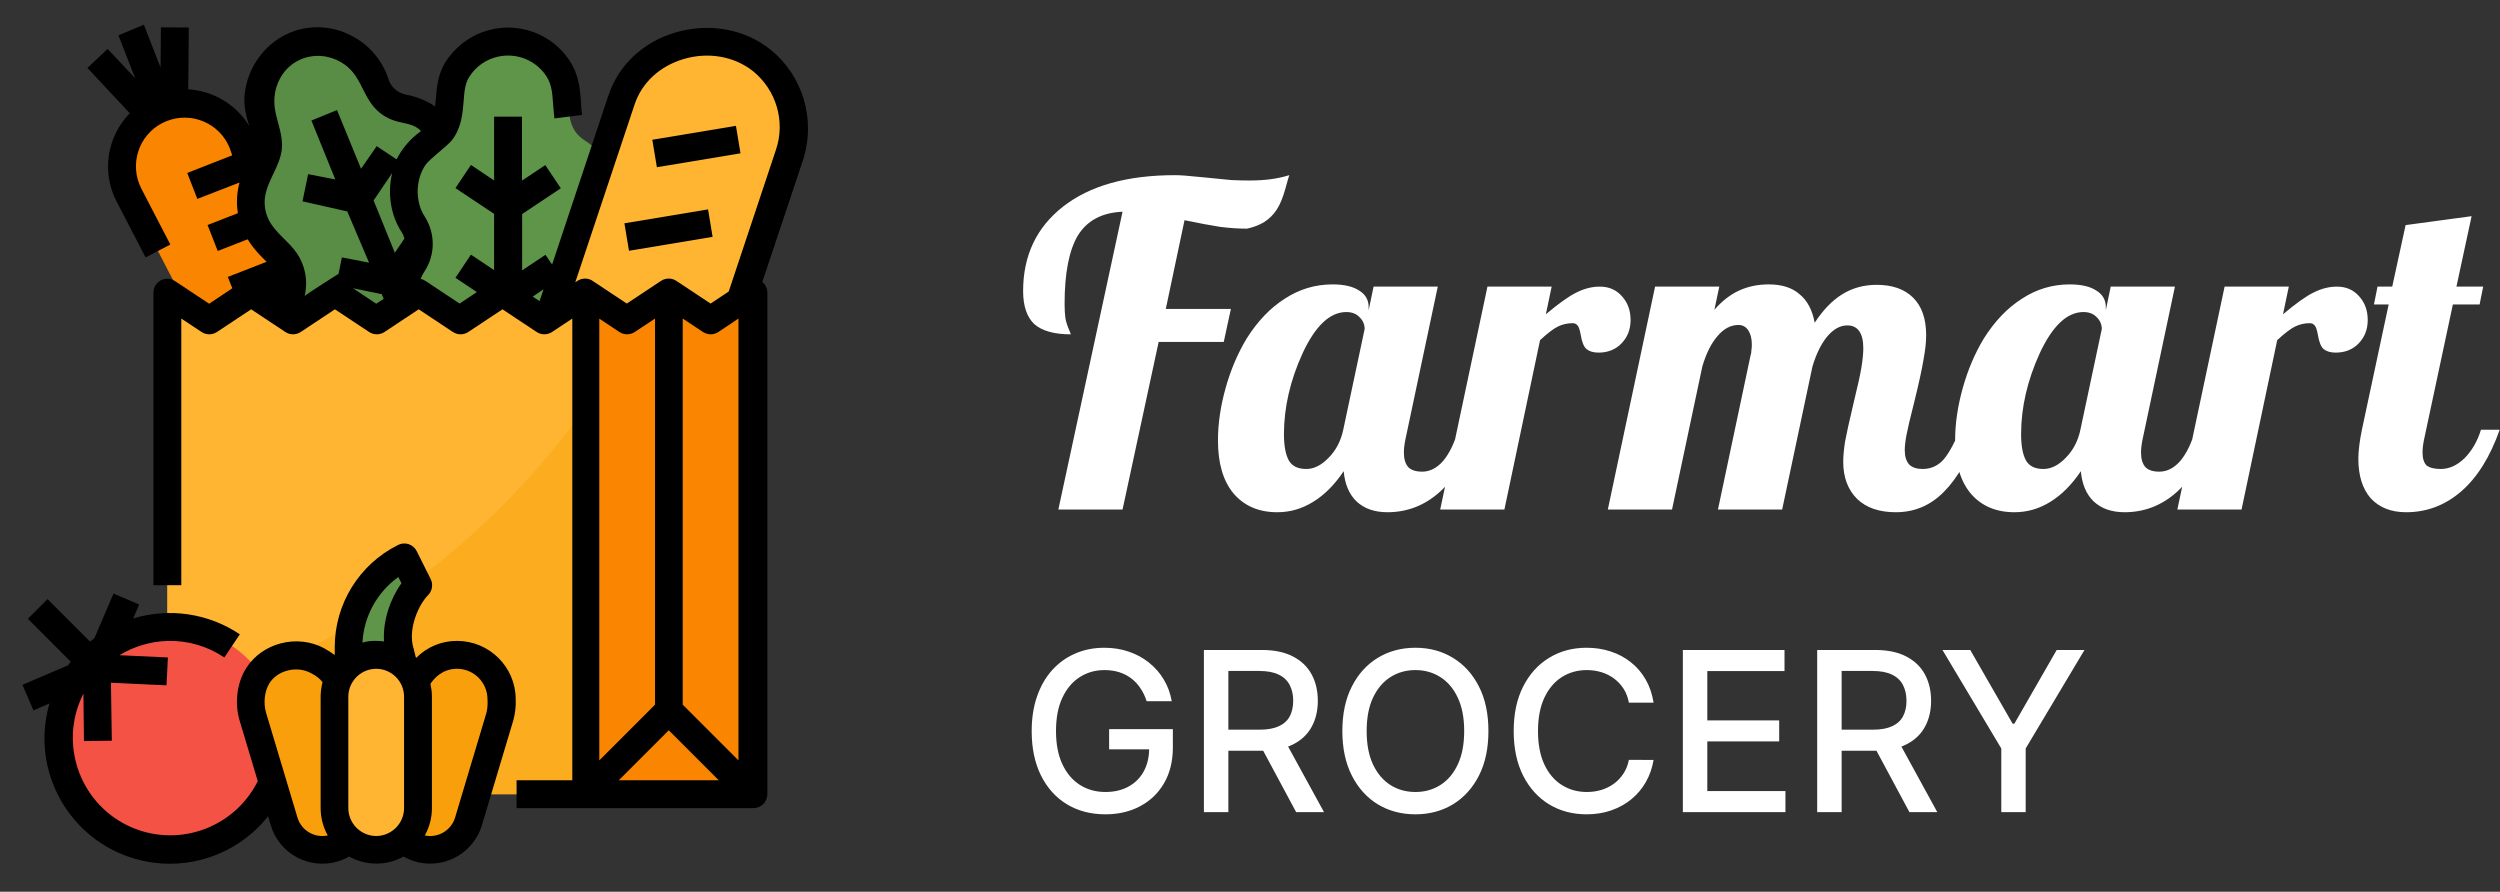<svg width="157" height="56" viewBox="0 0 157 56" fill="none" xmlns="http://www.w3.org/2000/svg">
<rect x="0" y="0" width="157" height="56" fill="#333333" stroke="none"/>
<path d="M19.075 29.619C18.145 29.98 17.095 29.586 16.636 28.7L8.105 12.272C7.109 10.325 7.864 7.952 9.811 6.956C9.931 6.902 10.041 6.847 10.161 6.792C12.359 5.906 14.777 7.197 15.389 9.428L15.4 9.461L20.245 27.3C20.497 28.252 19.994 29.258 19.075 29.619V29.619Z" fill="#F98500"/>
<path d="M18.616 21.339L16.198 22.291C15.75 22.455 15.247 22.236 15.061 21.788C14.886 21.339 15.105 20.825 15.553 20.65L18.145 19.633L18.616 21.339Z" fill="#FA6D00"/>
<path d="M19.556 24.762L17.478 25.539C17.03 25.692 16.538 25.484 16.341 25.036C16.166 24.587 16.384 24.073 16.844 23.898L19.097 23.056L19.556 24.762Z" fill="#FA6D00"/>
<path d="M29.367 13.552C28.634 13.048 28.262 12.162 28.427 11.277C28.831 9.242 27.519 7.262 25.473 6.847C25.452 6.847 25.419 6.836 25.397 6.836C24.555 6.694 23.855 6.092 23.592 5.272C23.527 5.075 23.45 4.878 23.363 4.692C22.433 2.833 20.18 2.078 18.32 3.008C16.559 3.883 15.772 5.972 16.516 7.787C16.898 8.728 17.084 9.581 16.439 10.489C15.236 12.184 15.641 14.536 17.336 15.728C17.347 15.739 17.369 15.75 17.38 15.761C18.113 16.275 18.462 17.172 18.288 18.047C17.894 20.081 19.228 22.061 21.273 22.455C23.111 22.805 24.916 21.766 25.539 20.005C27.398 20.934 29.652 20.169 30.581 18.32C31.413 16.647 30.898 14.623 29.367 13.552Z" fill="#598C44"/>
<path d="M37.898 16.559C37.406 15.816 37.395 14.853 37.877 14.098C39.025 12.37 38.544 10.03 36.816 8.881C36.794 8.87 36.772 8.848 36.75 8.837C35.678 8.159 35.755 7.197 35.667 6.092C35.514 4.025 33.698 2.472 31.631 2.625C29.673 2.778 28.153 4.408 28.153 6.377C28.153 7.394 28 8.247 27.07 8.848C25.32 9.964 24.806 12.294 25.933 14.044C25.944 14.055 25.955 14.076 25.966 14.088C26.447 14.842 26.447 15.805 25.944 16.548C24.817 18.288 25.309 20.617 27.048 21.755C28.613 22.772 30.691 22.488 31.916 21.087C33.294 22.641 35.667 22.794 37.22 21.427C38.62 20.201 38.905 18.123 37.898 16.559V16.559Z" fill="#5F9548"/>
<path d="M43.75 27.125L33.25 23.625L39.036 6.278C39.736 4.189 41.869 2.57 44.089 2.625C45.467 2.658 46.758 2.92 47.841 3.795C49.591 5.195 50.28 7.536 49.569 9.658L43.75 27.125Z" fill="#FFB531"/>
<path d="M36.75 18.375V49.875H10.5V18.375L13.125 20.125L15.75 18.375L18.375 20.125L21 18.375L23.625 20.125L26.25 18.375L28.875 20.125L31.5 18.375L34.125 20.125L36.75 18.375Z" fill="#FFB531"/>
<path d="M36.75 25.627V49.875H10.5V44.57C20.136 41.333 29.684 35.438 36.75 25.627Z" fill="#FCAC1F"/>
<path d="M47.25 18.375V49.875H36.75V18.375L39.375 20.125L42 18.375L44.625 20.125L47.25 18.375Z" fill="#F98500"/>
<path d="M10.664 53.375C14.53 53.375 17.664 50.241 17.664 46.375C17.664 42.509 14.53 39.375 10.664 39.375C6.798 39.375 3.664 42.509 3.664 46.375C3.664 50.241 6.798 53.375 10.664 53.375Z" fill="#F35244"/>
<path d="M25.375 35L26.25 36.75C25.167 37.833 24.73 39.408 25.102 40.906L25.375 42H21.875V40.666C21.875 38.27 23.231 36.072 25.375 35Z" fill="#5F9548"/>
<path d="M20.245 53.375C19.141 53.375 18.156 52.653 17.839 51.592L15.87 45.019C15.323 43.192 16.527 41.125 18.55 41.125C19.534 41.125 20.442 41.639 20.945 42.481L22.75 45.5V50.87C22.75 52.248 21.623 53.375 20.245 53.375V53.375Z" fill="#FA9F0C"/>
<path d="M27.005 53.375C28.109 53.375 29.094 52.653 29.411 51.592L31.38 45.019C31.938 43.17 30.712 41.125 28.7 41.125C27.716 41.125 26.808 41.639 26.305 42.481L24.5 45.5V50.87C24.5 52.248 25.627 53.375 27.005 53.375V53.375Z" fill="#FA9F0C"/>
<path d="M23.625 41.125C25.08 41.125 26.25 42.295 26.25 43.75V50.75C26.25 52.205 25.08 53.375 23.625 53.375C22.17 53.375 21 52.205 21 50.75V43.75C21 42.295 22.17 41.125 23.625 41.125Z" fill="#FFB531"/>
<path d="M48.388 3.117C46.769 1.816 44.548 1.422 42.438 2.034C40.381 2.636 38.839 4.091 38.205 6.005L34.672 16.614L34.256 16.002L32.791 16.975V13.442L35.219 11.823L34.245 10.369L32.78 11.342V7.328H31.03V11.331L29.575 10.358L28.602 11.812L31.03 13.431V16.964L29.575 15.991L28.602 17.445L29.947 18.342L28.864 19.064L26.72 17.642C26.622 17.576 26.523 17.533 26.414 17.511C26.48 17.347 26.567 17.183 26.666 17.03C27.344 15.991 27.344 14.656 26.677 13.606C26.064 12.677 26.086 11.287 26.72 10.358C26.994 9.964 28.109 9.166 28.405 8.772C28.984 8.006 29.05 7.131 29.116 6.366C29.159 5.764 29.203 5.239 29.466 4.834C30.308 3.489 32.091 3.084 33.436 3.927C33.72 4.102 33.961 4.331 34.169 4.583C34.639 5.173 34.683 5.764 34.737 6.562C34.759 6.836 34.781 7.131 34.814 7.437L36.553 7.219C36.52 6.956 36.498 6.694 36.487 6.442C36.422 5.491 36.345 4.517 35.547 3.5C33.961 1.487 31.052 1.148 29.039 2.723C28.623 3.052 28.262 3.445 27.978 3.894C27.497 4.659 27.431 5.491 27.366 6.212C27.355 6.377 27.344 6.53 27.322 6.683C26.786 6.322 26.173 6.07 25.528 5.95C25.003 5.862 24.566 5.491 24.402 4.987C24.019 3.795 23.188 2.811 22.072 2.242C20.978 1.662 19.698 1.553 18.517 1.936C16.778 2.516 15.509 4.145 15.356 6.016C15.302 6.727 15.477 7.35 15.652 7.908C14.831 6.562 13.398 5.709 11.823 5.611L11.856 1.728L10.106 1.717L10.084 4.244L9.034 1.553L7.438 2.22L8.488 4.911L6.759 3.073L5.491 4.266L8.148 7.109C6.705 8.597 6.366 10.828 7.328 12.666L9.144 16.166L10.697 15.356L8.881 11.856C8.105 10.358 8.684 8.509 10.183 7.733C11.681 6.956 13.53 7.536 14.306 9.034C14.405 9.231 14.481 9.428 14.547 9.647L14.58 9.756L11.758 10.861L12.392 12.491L15.039 11.463V11.473C14.875 12.097 14.831 12.742 14.941 13.387L13.037 14.131L13.672 15.761L15.553 15.028C15.991 15.761 16.745 16.439 16.745 16.439L14.306 17.391L14.591 18.102L13.136 19.075L10.992 17.653C10.588 17.38 10.052 17.489 9.778 17.894C9.68 18.036 9.636 18.211 9.636 18.375V36.75H11.386V20.005L12.655 20.847C12.95 21.044 13.333 21.044 13.628 20.847L15.772 19.425L17.916 20.847C18.211 21.044 18.594 21.044 18.889 20.847L21.033 19.425L23.177 20.847C23.472 21.044 23.855 21.044 24.15 20.847L26.294 19.425L28.438 20.847C28.733 21.044 29.116 21.044 29.411 20.847L31.555 19.425L33.698 20.847C33.994 21.044 34.377 21.044 34.672 20.847L35.941 20.005V49H32.441V50.75H47.316C47.797 50.75 48.191 50.356 48.191 49.875V18.375C48.191 18.113 48.07 17.872 47.873 17.708L50.466 9.942C51.22 7.47 50.411 4.747 48.388 3.117V3.117ZM25.233 14.591C25.309 14.711 25.364 14.842 25.397 14.984L24.795 15.87L23.461 12.589L24.631 10.861C24.325 12.119 24.522 13.519 25.233 14.591ZM19.13 18.583C19.359 17.653 19.173 16.68 18.637 15.892C18.123 15.148 17.303 14.634 16.887 13.825C16.669 13.398 16.581 12.906 16.636 12.425C16.767 11.353 17.577 10.456 17.697 9.384C17.784 8.597 17.467 7.831 17.303 7.055C16.92 5.337 18.003 3.598 19.852 3.511C20.748 3.478 21.602 3.861 22.17 4.55C22.673 5.173 22.903 5.994 23.406 6.628C23.778 7.098 24.281 7.437 24.85 7.602C25.408 7.766 26.064 7.787 26.436 8.236C25.791 8.695 25.266 9.297 24.905 10.008L23.658 9.177L22.673 10.598L21.164 6.912L19.556 7.569L21.055 11.266L19.348 10.938L18.998 12.644L21.809 13.278L23.177 16.494L21.47 16.166L21.262 17.194C21.252 17.205 19.578 18.255 19.13 18.583V18.583ZM22.17 18.102L23.975 18.473L24.095 18.769L23.625 19.075L22.17 18.102ZM33.458 18.627L34.136 18.167L33.884 18.911L33.458 18.627ZM37.625 20.005L38.894 20.847C39.189 21.044 39.572 21.044 39.867 20.847L41.136 20.005V44.253L37.636 47.753V20.005H37.625ZM46.375 20.005V47.753L42.875 44.253V20.005L44.144 20.847C44.439 21.044 44.822 21.044 45.117 20.847L46.375 20.005ZM42 45.861L45.139 49H38.861L42 45.861ZM48.737 9.384L45.763 18.309L44.625 19.064L42.481 17.642C42.186 17.445 41.803 17.445 41.508 17.642L39.364 19.064C39.364 19.064 37.177 17.609 37.155 17.598C36.87 17.445 36.52 17.467 36.258 17.642L36.127 17.73L39.856 6.552C40.316 5.184 41.431 4.156 42.93 3.708C44.483 3.248 46.112 3.533 47.294 4.473C48.748 5.655 49.328 7.612 48.737 9.384V9.384Z" fill="black"/>
<path d="M40.965 8.776L46.217 7.902L46.504 9.628L41.252 10.501L40.965 8.776Z" fill="black"/>
<path d="M39.213 14.023L44.465 13.149L44.752 14.875L39.5 15.748L39.213 14.023Z" fill="black"/>
<path d="M28.711 40.25C27.748 40.239 26.819 40.622 26.141 41.311C26.13 41.3 26.119 41.289 26.108 41.267L25.966 40.688C25.966 40.677 25.966 40.677 25.955 40.666C25.616 39.473 26.294 37.964 26.884 37.373C27.147 37.111 27.212 36.695 27.048 36.367L26.173 34.617C25.955 34.18 25.43 34.005 25.003 34.223C22.553 35.438 21.011 37.942 21.022 40.666V41.136C20.814 40.983 20.584 40.841 20.355 40.709C18.659 39.802 16.461 40.37 15.455 41.967C14.875 42.897 14.722 44.155 15.05 45.259L16.188 49.055C14.678 52.084 11.003 53.32 7.973 51.822C4.977 50.334 3.73 46.714 5.173 43.695C5.195 43.652 5.217 43.608 5.239 43.564L5.272 46.539L7.022 46.517L6.967 42.875L10.456 43.039L10.544 41.289L7.503 41.147C8.411 40.589 9.461 40.283 10.522 40.25C11.791 40.217 13.037 40.578 14.088 41.289L15.061 39.834C13.092 38.511 10.631 38.15 8.367 38.839L8.739 37.964L7.131 37.275L5.928 40.075C5.841 40.141 5.742 40.217 5.655 40.294L2.986 37.625L1.75 38.861L4.441 41.552C4.386 41.628 4.331 41.705 4.277 41.781L1.411 43.006L2.1 44.614L3.106 44.177C1.892 48.355 4.298 52.719 8.477 53.933C11.233 54.731 14.208 53.966 16.242 51.931C16.45 51.723 16.647 51.494 16.833 51.264L17.008 51.833C17.544 53.627 19.425 54.633 21.219 54.097C21.47 54.02 21.7 53.922 21.93 53.791C22.991 54.381 24.281 54.381 25.342 53.791C26.961 54.72 29.028 54.152 29.958 52.533C30.089 52.314 30.188 52.073 30.264 51.822L32.233 45.248C32.353 44.811 32.408 44.352 32.386 43.892C32.375 41.891 30.734 40.25 28.711 40.25V40.25ZM25.014 36.236L25.211 36.63C24.522 37.581 24.03 38.97 24.117 40.283C23.866 40.239 23.177 40.206 22.761 40.359C22.848 38.708 23.68 37.198 25.014 36.236ZM18.681 51.341L16.712 44.767C16.527 44.144 16.614 43.4 16.92 42.908C17.423 42.098 18.637 41.792 19.512 42.263C19.928 42.481 20.092 42.634 20.256 42.842C20.18 43.138 20.136 43.444 20.136 43.75V50.75C20.136 51.352 20.289 51.942 20.584 52.467C19.742 52.642 18.922 52.15 18.681 51.341ZM21.875 50.75V43.75C21.875 42.788 22.663 42 23.625 42C24.587 42 25.375 42.788 25.375 43.75V50.75C25.375 51.712 24.587 52.5 23.625 52.5C22.663 52.5 21.875 51.712 21.875 50.75ZM30.548 44.767L28.58 51.341C28.339 52.15 27.508 52.642 26.677 52.467C26.972 51.942 27.125 51.352 27.125 50.75V43.75C27.125 43.477 27.092 43.214 27.027 42.952C27.256 42.602 27.781 42 28.7 42C29.761 42 30.614 42.864 30.614 43.914C30.636 44.198 30.614 44.494 30.548 44.767V44.767Z" fill="black"/>
<path d="M78.308 14.36C77.804 14.36 77.244 14.323 76.628 14.248C76.031 14.155 75.284 14.015 74.388 13.828L73.212 19.4H77.3L76.852 21.472H72.764L70.496 32H66.464L70.496 13.296C69.208 13.352 68.275 13.847 67.696 14.78C67.136 15.713 66.856 17.151 66.856 19.092C66.856 19.447 66.875 19.755 66.912 20.016C66.968 20.277 67.052 20.529 67.164 20.772C67.201 20.847 67.22 20.903 67.22 20.94C67.239 20.959 67.248 20.977 67.248 20.996C66.203 20.996 65.437 20.781 64.952 20.352C64.485 19.904 64.252 19.213 64.252 18.28C64.252 16.059 65.083 14.295 66.744 12.988C68.424 11.663 70.776 11 73.8 11C73.968 11 74.173 11.009 74.416 11.028C74.659 11.047 75.06 11.084 75.62 11.14C76.367 11.215 76.936 11.271 77.328 11.308C77.739 11.327 78.112 11.336 78.448 11.336C78.952 11.336 79.409 11.308 79.82 11.252C80.231 11.196 80.613 11.112 80.968 11C80.949 11.037 80.865 11.327 80.716 11.868C80.567 12.409 80.389 12.839 80.184 13.156C79.979 13.473 79.717 13.735 79.4 13.94C79.101 14.127 78.737 14.267 78.308 14.36ZM85.952 19.288V19.484L86.26 18H90.292L88.276 27.52C88.238 27.688 88.21 27.847 88.192 27.996C88.173 28.127 88.164 28.267 88.164 28.416C88.164 28.827 88.257 29.135 88.444 29.34C88.63 29.527 88.92 29.62 89.312 29.62C89.797 29.62 90.236 29.396 90.628 28.948C91.02 28.481 91.337 27.828 91.58 26.988H92.756C92.158 28.705 91.384 30.003 90.432 30.88C89.48 31.739 88.378 32.168 87.128 32.168C86.325 32.168 85.681 31.944 85.196 31.496C84.729 31.048 84.458 30.413 84.384 29.592C83.805 30.451 83.161 31.095 82.452 31.524C81.761 31.953 81.014 32.168 80.212 32.168C79.054 32.168 78.14 31.776 77.468 30.992C76.814 30.208 76.488 29.097 76.488 27.66C76.488 26.615 76.646 25.523 76.964 24.384C77.281 23.245 77.72 22.209 78.28 21.276C78.97 20.175 79.773 19.335 80.688 18.756C81.602 18.159 82.601 17.86 83.684 17.86C84.412 17.86 84.972 17.991 85.364 18.252C85.756 18.495 85.952 18.84 85.952 19.288ZM85.7 20.66C85.7 20.38 85.597 20.137 85.392 19.932C85.186 19.708 84.906 19.596 84.552 19.596C83.525 19.596 82.61 20.455 81.808 22.172C81.024 23.889 80.632 25.588 80.632 27.268C80.632 27.996 80.734 28.547 80.94 28.92C81.145 29.275 81.509 29.452 82.032 29.452C82.517 29.452 82.984 29.219 83.432 28.752C83.898 28.285 84.206 27.697 84.356 26.988L85.7 20.66ZM94.476 32H90.444L93.412 18H97.444L97.08 19.736C97.901 19.045 98.545 18.588 99.012 18.364C99.497 18.121 99.983 18 100.468 18C101.046 18 101.513 18.205 101.868 18.616C102.222 19.008 102.4 19.503 102.4 20.1C102.4 20.679 102.213 21.164 101.84 21.556C101.466 21.948 100.981 22.144 100.384 22.144C100.066 22.144 99.814 22.069 99.628 21.92C99.46 21.771 99.338 21.463 99.264 20.996C99.208 20.697 99.142 20.511 99.068 20.436C98.993 20.343 98.891 20.296 98.76 20.296C98.442 20.296 98.144 20.361 97.864 20.492C97.584 20.623 97.201 20.912 96.716 21.36L94.476 32ZM115.755 29.004C115.755 28.668 115.792 28.248 115.867 27.744C115.96 27.24 116.138 26.437 116.399 25.336C116.66 24.272 116.828 23.507 116.903 23.04C116.978 22.573 117.015 22.181 117.015 21.864C117.015 21.397 116.931 21.043 116.763 20.8C116.595 20.557 116.343 20.436 116.007 20.436C115.559 20.436 115.139 20.669 114.747 21.136C114.374 21.584 114.066 22.209 113.823 23.012L111.919 32H107.887L109.931 22.34C109.968 22.228 109.987 22.116 109.987 22.004C110.006 21.892 110.015 21.771 110.015 21.64C110.015 21.267 109.94 20.968 109.791 20.744C109.642 20.52 109.436 20.408 109.175 20.408C108.69 20.408 108.251 20.641 107.859 21.108C107.467 21.556 107.15 22.191 106.907 23.012L105.003 32H100.971L103.939 18H107.971L107.663 19.456C108.13 18.915 108.643 18.513 109.203 18.252C109.763 17.991 110.388 17.86 111.079 17.86C111.9 17.86 112.544 18.065 113.011 18.476C113.496 18.868 113.814 19.465 113.963 20.268C114.486 19.465 115.064 18.868 115.699 18.476C116.334 18.084 117.052 17.888 117.855 17.888C118.844 17.888 119.61 18.159 120.151 18.7C120.692 19.241 120.963 20.025 120.963 21.052C120.963 21.481 120.907 21.995 120.795 22.592C120.702 23.171 120.506 24.067 120.207 25.28C119.964 26.232 119.806 26.904 119.731 27.296C119.656 27.688 119.619 28.015 119.619 28.276C119.619 28.668 119.712 28.967 119.899 29.172C120.086 29.359 120.366 29.452 120.739 29.452C121.206 29.452 121.607 29.293 121.943 28.976C122.279 28.659 122.662 27.996 123.091 26.988H124.267C123.67 28.724 122.942 30.021 122.083 30.88C121.243 31.739 120.235 32.168 119.059 32.168C118.014 32.168 117.202 31.888 116.623 31.328C116.044 30.749 115.755 29.975 115.755 29.004ZM132.245 19.288V19.484L132.553 18H136.585L134.569 27.52C134.531 27.688 134.503 27.847 134.485 27.996C134.466 28.127 134.457 28.267 134.457 28.416C134.457 28.827 134.55 29.135 134.737 29.34C134.923 29.527 135.213 29.62 135.605 29.62C136.09 29.62 136.529 29.396 136.921 28.948C137.313 28.481 137.63 27.828 137.873 26.988H139.049C138.451 28.705 137.677 30.003 136.725 30.88C135.773 31.739 134.671 32.168 133.421 32.168C132.618 32.168 131.974 31.944 131.489 31.496C131.022 31.048 130.751 30.413 130.677 29.592C130.098 30.451 129.454 31.095 128.745 31.524C128.054 31.953 127.307 32.168 126.505 32.168C125.347 32.168 124.433 31.776 123.761 30.992C123.107 30.208 122.781 29.097 122.781 27.66C122.781 26.615 122.939 25.523 123.257 24.384C123.574 23.245 124.013 22.209 124.573 21.276C125.263 20.175 126.066 19.335 126.981 18.756C127.895 18.159 128.894 17.86 129.977 17.86C130.705 17.86 131.265 17.991 131.657 18.252C132.049 18.495 132.245 18.84 132.245 19.288ZM131.993 20.66C131.993 20.38 131.89 20.137 131.685 19.932C131.479 19.708 131.199 19.596 130.845 19.596C129.818 19.596 128.903 20.455 128.101 22.172C127.317 23.889 126.925 25.588 126.925 27.268C126.925 27.996 127.027 28.547 127.233 28.92C127.438 29.275 127.802 29.452 128.325 29.452C128.81 29.452 129.277 29.219 129.725 28.752C130.191 28.285 130.499 27.697 130.649 26.988L131.993 20.66ZM140.769 32H136.737L139.705 18H143.737L143.373 19.736C144.194 19.045 144.838 18.588 145.305 18.364C145.79 18.121 146.275 18 146.761 18C147.339 18 147.806 18.205 148.161 18.616C148.515 19.008 148.693 19.503 148.693 20.1C148.693 20.679 148.506 21.164 148.133 21.556C147.759 21.948 147.274 22.144 146.677 22.144C146.359 22.144 146.107 22.069 145.921 21.92C145.753 21.771 145.631 21.463 145.557 20.996C145.501 20.697 145.435 20.511 145.361 20.436C145.286 20.343 145.183 20.296 145.053 20.296C144.735 20.296 144.437 20.361 144.157 20.492C143.877 20.623 143.494 20.912 143.009 21.36L140.769 32ZM149.308 18H150.232L151.072 14.136L155.216 13.576L154.264 18H155.944L155.72 19.12H154.04L152.248 27.52C152.211 27.688 152.183 27.847 152.164 27.996C152.145 28.127 152.136 28.267 152.136 28.416C152.136 28.789 152.22 29.06 152.388 29.228C152.575 29.377 152.873 29.452 153.284 29.452C153.807 29.452 154.301 29.228 154.768 28.78C155.235 28.313 155.58 27.716 155.804 26.988H156.98C156.383 28.687 155.58 29.975 154.572 30.852C153.564 31.729 152.407 32.168 151.1 32.168C150.167 32.168 149.429 31.879 148.888 31.3C148.365 30.703 148.104 29.872 148.104 28.808C148.104 28.565 148.123 28.295 148.16 27.996C148.197 27.679 148.253 27.343 148.328 26.988L150.008 19.12H149.084L149.308 18Z" fill="white"/>
<path d="M72.009 44.035C71.913 43.733 71.784 43.463 71.621 43.224C71.462 42.983 71.272 42.777 71.05 42.608C70.828 42.436 70.574 42.305 70.289 42.215C70.007 42.126 69.697 42.081 69.359 42.081C68.786 42.081 68.269 42.228 67.808 42.523C67.347 42.818 66.983 43.251 66.715 43.821C66.449 44.388 66.317 45.082 66.317 45.904C66.317 46.729 66.451 47.427 66.719 47.997C66.988 48.567 67.356 49 67.823 49.295C68.29 49.59 68.822 49.737 69.419 49.737C69.972 49.737 70.455 49.624 70.866 49.399C71.28 49.174 71.6 48.856 71.825 48.445C72.054 48.03 72.168 47.543 72.168 46.983L72.566 47.057H69.653V45.79H73.655V46.948C73.655 47.803 73.472 48.546 73.108 49.175C72.747 49.802 72.246 50.286 71.606 50.627C70.97 50.968 70.241 51.139 69.419 51.139C68.498 51.139 67.689 50.927 66.993 50.503C66.3 50.079 65.76 49.477 65.372 48.698C64.984 47.916 64.79 46.988 64.79 45.914C64.79 45.102 64.903 44.373 65.129 43.727C65.354 43.08 65.671 42.532 66.078 42.081C66.489 41.627 66.971 41.281 67.525 41.042C68.082 40.8 68.69 40.679 69.349 40.679C69.9 40.679 70.412 40.76 70.886 40.923C71.363 41.085 71.787 41.315 72.158 41.614C72.533 41.912 72.843 42.267 73.088 42.678C73.333 43.085 73.499 43.538 73.585 44.035H72.009ZM75.605 51V40.818H79.234C80.023 40.818 80.678 40.954 81.198 41.226C81.722 41.498 82.113 41.874 82.371 42.354C82.63 42.832 82.759 43.383 82.759 44.01C82.759 44.633 82.628 45.182 82.366 45.656C82.108 46.126 81.717 46.492 81.193 46.754C80.673 47.016 80.018 47.147 79.229 47.147H76.48V45.825H79.09C79.587 45.825 79.992 45.753 80.303 45.611C80.618 45.468 80.848 45.261 80.994 44.989C81.14 44.718 81.213 44.391 81.213 44.01C81.213 43.626 81.138 43.292 80.989 43.011C80.843 42.729 80.613 42.514 80.298 42.364C79.987 42.212 79.577 42.136 79.07 42.136H77.141V51H75.605ZM80.631 46.406L83.147 51H81.397L78.931 46.406H80.631ZM93.473 45.909C93.473 46.996 93.274 47.931 92.876 48.713C92.478 49.492 91.933 50.092 91.241 50.513C90.551 50.93 89.767 51.139 88.889 51.139C88.007 51.139 87.22 50.93 86.528 50.513C85.838 50.092 85.295 49.49 84.897 48.708C84.499 47.926 84.3 46.993 84.3 45.909C84.3 44.822 84.499 43.889 84.897 43.11C85.295 42.328 85.838 41.728 86.528 41.31C87.22 40.889 88.007 40.679 88.889 40.679C89.767 40.679 90.551 40.889 91.241 41.31C91.933 41.728 92.478 42.328 92.876 43.11C93.274 43.889 93.473 44.822 93.473 45.909ZM91.951 45.909C91.951 45.081 91.817 44.383 91.549 43.816C91.284 43.246 90.919 42.815 90.455 42.523C89.994 42.228 89.472 42.081 88.889 42.081C88.302 42.081 87.779 42.228 87.318 42.523C86.857 42.815 86.493 43.246 86.224 43.816C85.959 44.383 85.826 45.081 85.826 45.909C85.826 46.738 85.959 47.437 86.224 48.007C86.493 48.574 86.857 49.005 87.318 49.3C87.779 49.591 88.302 49.737 88.889 49.737C89.472 49.737 89.994 49.591 90.455 49.3C90.919 49.005 91.284 48.574 91.549 48.007C91.817 47.437 91.951 46.738 91.951 45.909ZM103.845 44.129H102.294C102.234 43.798 102.123 43.506 101.961 43.254C101.798 43.002 101.599 42.789 101.364 42.613C101.129 42.437 100.865 42.305 100.574 42.215C100.285 42.126 99.979 42.081 99.654 42.081C99.067 42.081 98.542 42.228 98.078 42.523C97.617 42.818 97.252 43.251 96.984 43.821C96.719 44.391 96.586 45.087 96.586 45.909C96.586 46.738 96.719 47.437 96.984 48.007C97.252 48.577 97.619 49.008 98.083 49.3C98.547 49.591 99.069 49.737 99.649 49.737C99.97 49.737 100.275 49.694 100.564 49.608C100.855 49.519 101.119 49.388 101.354 49.215C101.589 49.043 101.788 48.832 101.951 48.584C102.116 48.332 102.231 48.044 102.294 47.719L103.845 47.724C103.762 48.224 103.601 48.685 103.363 49.106C103.127 49.523 102.824 49.885 102.453 50.19C102.085 50.491 101.664 50.725 101.19 50.891C100.716 51.056 100.199 51.139 99.639 51.139C98.757 51.139 97.972 50.93 97.282 50.513C96.593 50.092 96.049 49.49 95.652 48.708C95.257 47.926 95.06 46.993 95.06 45.909C95.06 44.822 95.259 43.889 95.657 43.11C96.054 42.328 96.598 41.728 97.287 41.31C97.977 40.889 98.76 40.679 99.639 40.679C100.179 40.679 100.683 40.757 101.15 40.913C101.621 41.065 102.043 41.291 102.418 41.589C102.792 41.884 103.102 42.245 103.348 42.673C103.593 43.097 103.759 43.582 103.845 44.129ZM105.683 51V40.818H112.067V42.141H107.219V45.243H111.733V46.56H107.219V49.678H112.126V51H105.683ZM114.119 51V40.818H117.748C118.537 40.818 119.191 40.954 119.712 41.226C120.235 41.498 120.626 41.874 120.885 42.354C121.143 42.832 121.273 43.383 121.273 44.01C121.273 44.633 121.142 45.182 120.88 45.656C120.621 46.126 120.23 46.492 119.707 46.754C119.186 47.016 118.532 47.147 117.743 47.147H114.994V45.825H117.604C118.101 45.825 118.505 45.753 118.817 45.611C119.132 45.468 119.362 45.261 119.508 44.989C119.654 44.718 119.727 44.391 119.727 44.01C119.727 43.626 119.652 43.292 119.503 43.011C119.357 42.729 119.127 42.514 118.812 42.364C118.5 42.212 118.091 42.136 117.584 42.136H115.655V51H114.119ZM119.145 46.406L121.661 51H119.911L117.445 46.406H119.145ZM121.987 40.818H123.732L126.392 45.447H126.502L129.161 40.818H130.906L127.213 47.003V51H125.681V47.003L121.987 40.818Z" fill="white"/>
</svg>
